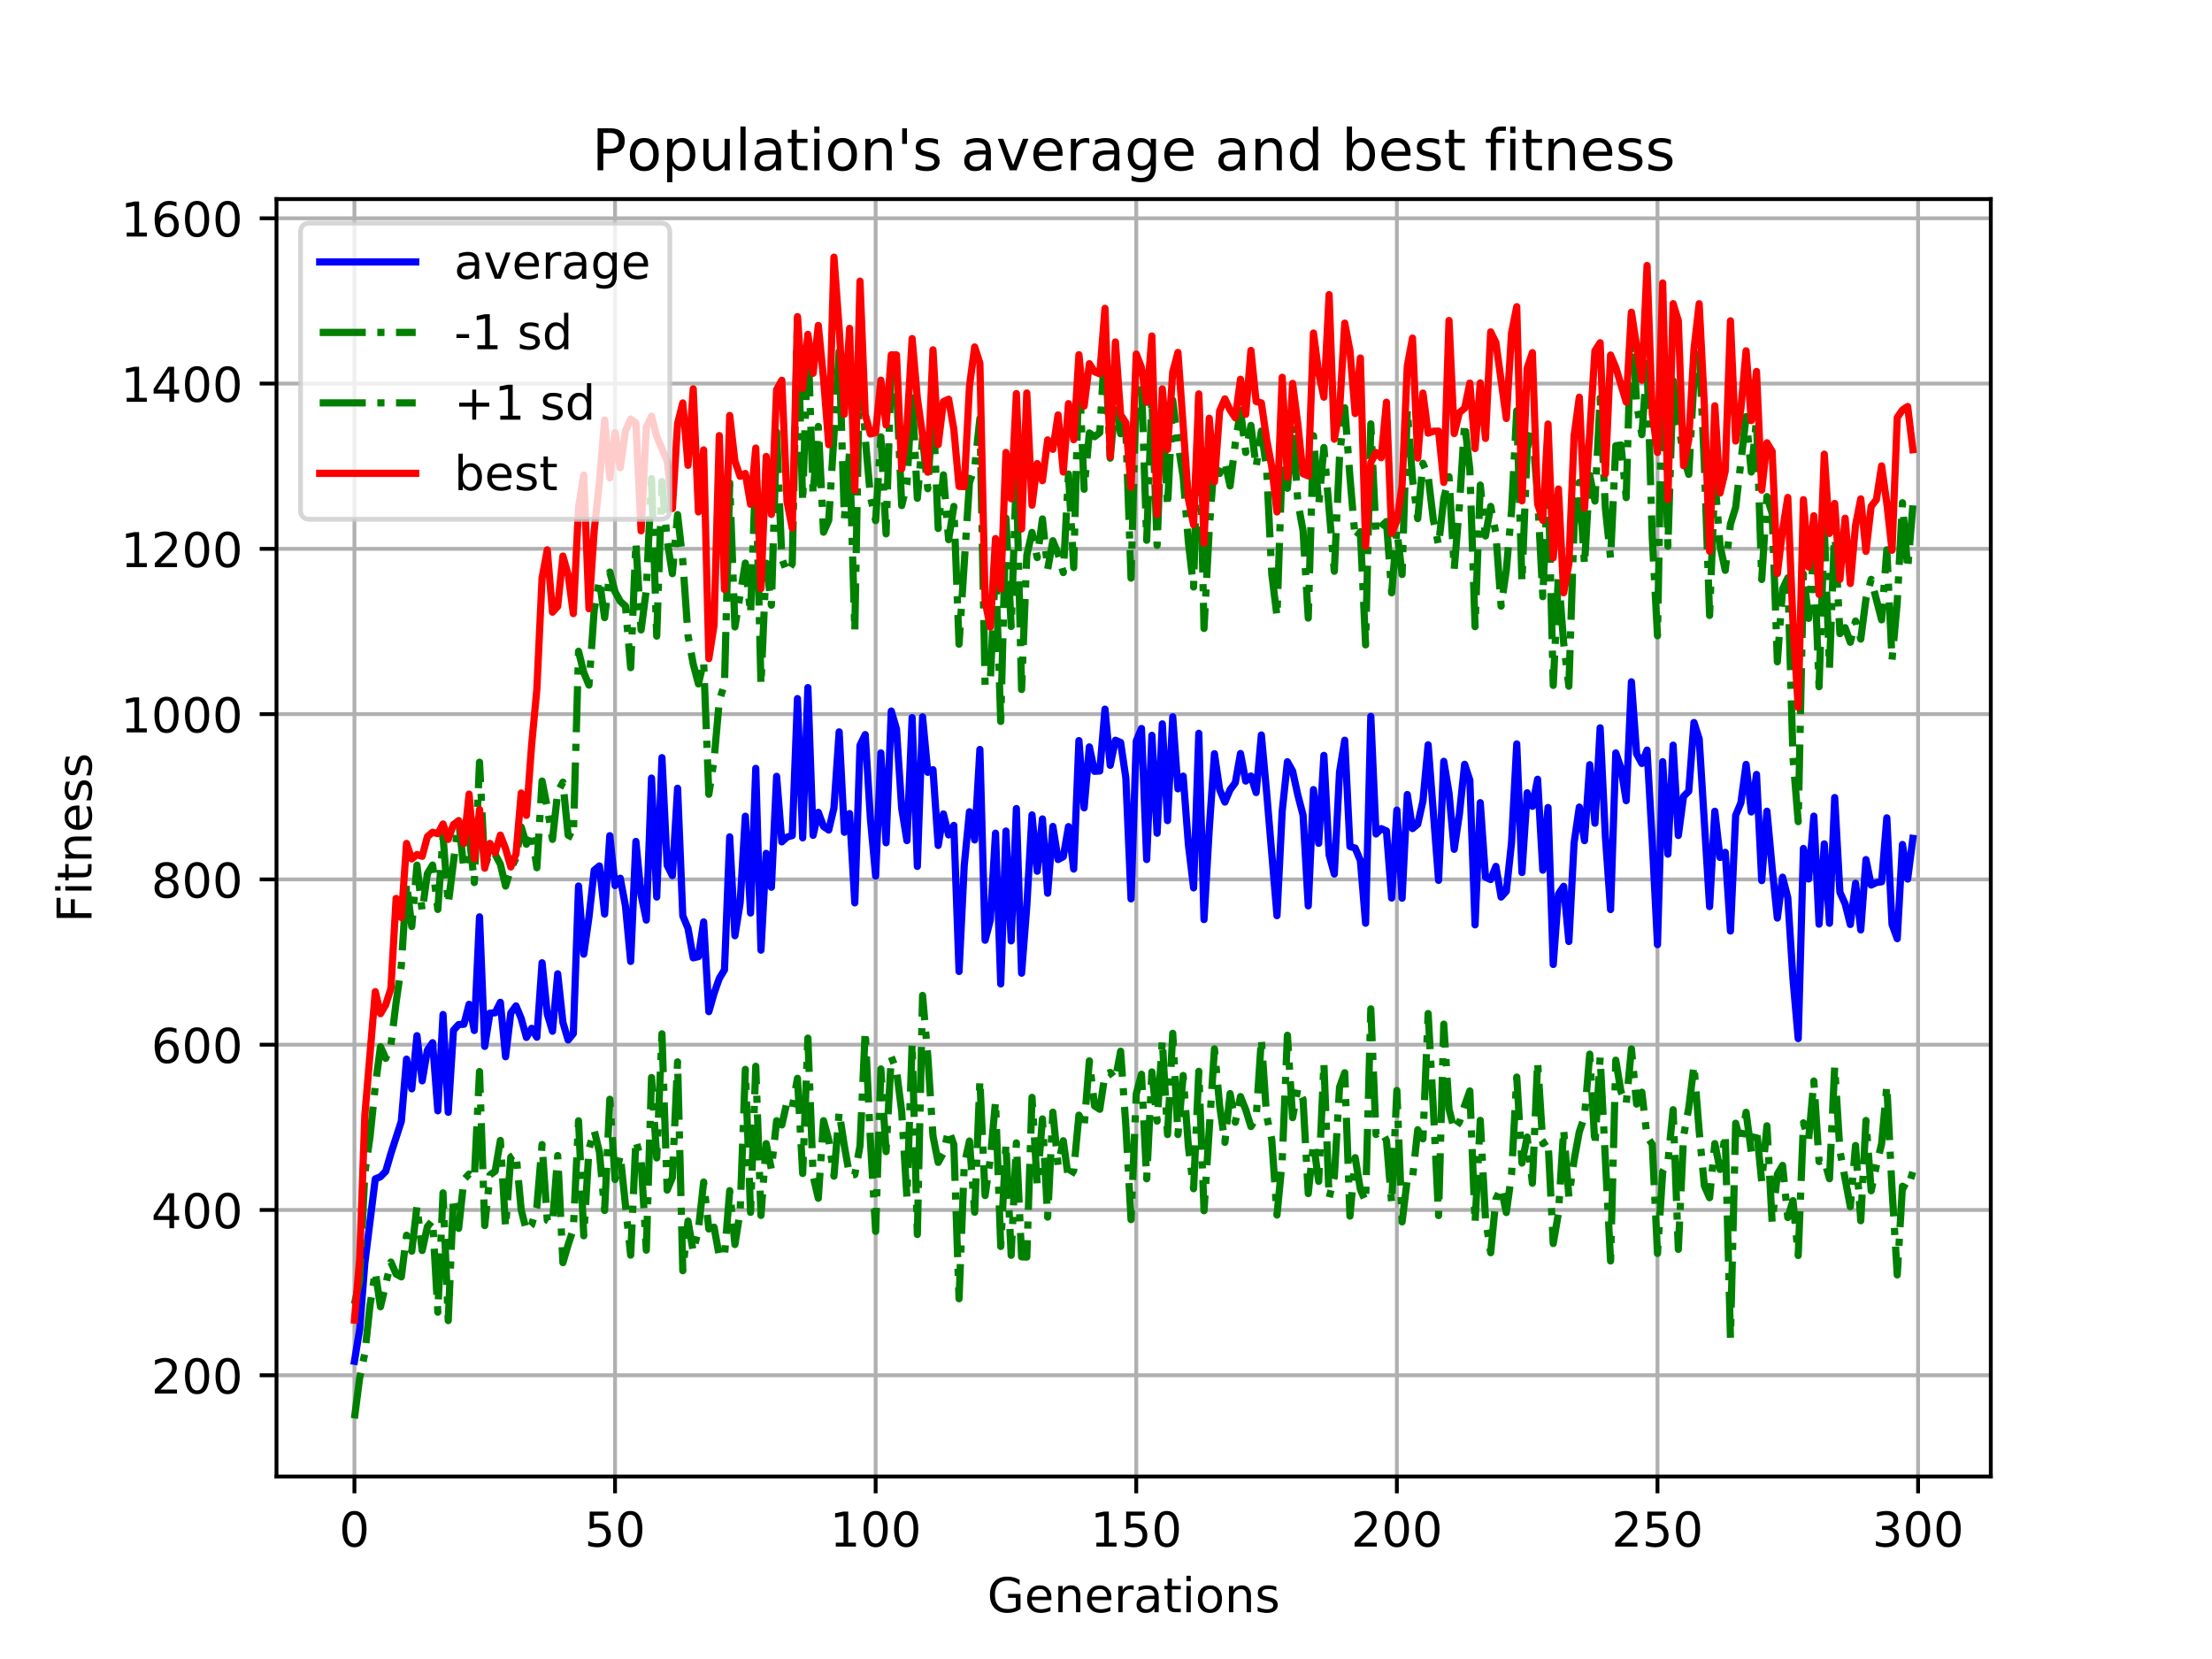 <?xml version="1.0" encoding="utf-8" standalone="no"?>
<!DOCTYPE svg PUBLIC "-//W3C//DTD SVG 1.1//EN"
  "http://www.w3.org/Graphics/SVG/1.1/DTD/svg11.dtd">
<!-- Created with matplotlib (https://matplotlib.org/) -->
<svg height="345.6pt" version="1.1" viewBox="0 0 460.8 345.6" width="460.8pt" xmlns="http://www.w3.org/2000/svg" xmlns:xlink="http://www.w3.org/1999/xlink">
 <defs>
  <style type="text/css">
*{stroke-linecap:butt;stroke-linejoin:round;}
  </style>
 </defs>
 <g id="figure_1">
  <g id="patch_1">
   <path d="M 0 345.6 
L 460.8 345.6 
L 460.8 0 
L 0 0 
z
" style="fill:#ffffff;"/>
  </g>
  <g id="axes_1">
   <g id="patch_2">
    <path d="M 57.6 307.584 
L 414.72 307.584 
L 414.72 41.472 
L 57.6 41.472 
z
" style="fill:#ffffff;"/>
   </g>
   <g id="matplotlib.axis_1">
    <g id="xtick_1">
     <g id="line2d_1">
      <path clip-path="url(#pcec42db4a1)" d="M 73.833 307.584 
L 73.833 41.472 
" style="fill:none;stroke:#b0b0b0;stroke-linecap:square;stroke-width:0.8;"/>
     </g>
     <g id="line2d_2">
      <defs>
       <path d="M 0 0 
L 0 3.5 
" id="m9ea5fc95a8" style="stroke:#000000;stroke-width:0.8;"/>
      </defs>
      <g>
       <use style="stroke:#000000;stroke-width:0.8;" x="73.833" xlink:href="#m9ea5fc95a8" y="307.584"/>
      </g>
     </g>
     <g id="text_1">
      <!-- 0 -->
      <defs>
       <path d="M 31.781 66.406 
Q 24.172 66.406 20.328 58.906 
Q 16.5 51.422 16.5 36.375 
Q 16.5 21.391 20.328 13.891 
Q 24.172 6.391 31.781 6.391 
Q 39.453 6.391 43.281 13.891 
Q 47.125 21.391 47.125 36.375 
Q 47.125 51.422 43.281 58.906 
Q 39.453 66.406 31.781 66.406 
z
M 31.781 74.219 
Q 44.047 74.219 50.516 64.516 
Q 56.984 54.828 56.984 36.375 
Q 56.984 17.969 50.516 8.266 
Q 44.047 -1.422 31.781 -1.422 
Q 19.531 -1.422 13.062 8.266 
Q 6.594 17.969 6.594 36.375 
Q 6.594 54.828 13.062 64.516 
Q 19.531 74.219 31.781 74.219 
z
" id="DejaVuSans-48"/>
      </defs>
      <g transform="translate(70.651 322.182)scale(0.1 -0.1)">
       <use xlink:href="#DejaVuSans-48"/>
      </g>
     </g>
    </g>
    <g id="xtick_2">
     <g id="line2d_3">
      <path clip-path="url(#pcec42db4a1)" d="M 128.123 307.584 
L 128.123 41.472 
" style="fill:none;stroke:#b0b0b0;stroke-linecap:square;stroke-width:0.8;"/>
     </g>
     <g id="line2d_4">
      <g>
       <use style="stroke:#000000;stroke-width:0.8;" x="128.123" xlink:href="#m9ea5fc95a8" y="307.584"/>
      </g>
     </g>
     <g id="text_2">
      <!-- 50 -->
      <defs>
       <path d="M 10.797 72.906 
L 49.516 72.906 
L 49.516 64.594 
L 19.828 64.594 
L 19.828 46.734 
Q 21.969 47.469 24.109 47.828 
Q 26.266 48.188 28.422 48.188 
Q 40.625 48.188 47.75 41.5 
Q 54.891 34.812 54.891 23.391 
Q 54.891 11.625 47.562 5.094 
Q 40.234 -1.422 26.906 -1.422 
Q 22.312 -1.422 17.547 -0.641 
Q 12.797 0.141 7.719 1.703 
L 7.719 11.625 
Q 12.109 9.234 16.797 8.062 
Q 21.484 6.891 26.703 6.891 
Q 35.156 6.891 40.078 11.328 
Q 45.016 15.766 45.016 23.391 
Q 45.016 31 40.078 35.438 
Q 35.156 39.891 26.703 39.891 
Q 22.75 39.891 18.812 39.016 
Q 14.891 38.141 10.797 36.281 
z
" id="DejaVuSans-53"/>
      </defs>
      <g transform="translate(121.76 322.182)scale(0.1 -0.1)">
       <use xlink:href="#DejaVuSans-53"/>
       <use x="63.623" xlink:href="#DejaVuSans-48"/>
      </g>
     </g>
    </g>
    <g id="xtick_3">
     <g id="line2d_5">
      <path clip-path="url(#pcec42db4a1)" d="M 182.413 307.584 
L 182.413 41.472 
" style="fill:none;stroke:#b0b0b0;stroke-linecap:square;stroke-width:0.8;"/>
     </g>
     <g id="line2d_6">
      <g>
       <use style="stroke:#000000;stroke-width:0.8;" x="182.413" xlink:href="#m9ea5fc95a8" y="307.584"/>
      </g>
     </g>
     <g id="text_3">
      <!-- 100 -->
      <defs>
       <path d="M 12.406 8.297 
L 28.516 8.297 
L 28.516 63.922 
L 10.984 60.406 
L 10.984 69.391 
L 28.422 72.906 
L 38.281 72.906 
L 38.281 8.297 
L 54.391 8.297 
L 54.391 0 
L 12.406 0 
z
" id="DejaVuSans-49"/>
      </defs>
      <g transform="translate(172.869 322.182)scale(0.1 -0.1)">
       <use xlink:href="#DejaVuSans-49"/>
       <use x="63.623" xlink:href="#DejaVuSans-48"/>
       <use x="127.246" xlink:href="#DejaVuSans-48"/>
      </g>
     </g>
    </g>
    <g id="xtick_4">
     <g id="line2d_7">
      <path clip-path="url(#pcec42db4a1)" d="M 236.703 307.584 
L 236.703 41.472 
" style="fill:none;stroke:#b0b0b0;stroke-linecap:square;stroke-width:0.8;"/>
     </g>
     <g id="line2d_8">
      <g>
       <use style="stroke:#000000;stroke-width:0.8;" x="236.703" xlink:href="#m9ea5fc95a8" y="307.584"/>
      </g>
     </g>
     <g id="text_4">
      <!-- 150 -->
      <g transform="translate(227.159 322.182)scale(0.1 -0.1)">
       <use xlink:href="#DejaVuSans-49"/>
       <use x="63.623" xlink:href="#DejaVuSans-53"/>
       <use x="127.246" xlink:href="#DejaVuSans-48"/>
      </g>
     </g>
    </g>
    <g id="xtick_5">
     <g id="line2d_9">
      <path clip-path="url(#pcec42db4a1)" d="M 290.993 307.584 
L 290.993 41.472 
" style="fill:none;stroke:#b0b0b0;stroke-linecap:square;stroke-width:0.8;"/>
     </g>
     <g id="line2d_10">
      <g>
       <use style="stroke:#000000;stroke-width:0.8;" x="290.993" xlink:href="#m9ea5fc95a8" y="307.584"/>
      </g>
     </g>
     <g id="text_5">
      <!-- 200 -->
      <defs>
       <path d="M 19.188 8.297 
L 53.609 8.297 
L 53.609 0 
L 7.328 0 
L 7.328 8.297 
Q 12.938 14.109 22.625 23.891 
Q 32.328 33.688 34.812 36.531 
Q 39.547 41.844 41.422 45.531 
Q 43.312 49.219 43.312 52.781 
Q 43.312 58.594 39.234 62.25 
Q 35.156 65.922 28.609 65.922 
Q 23.969 65.922 18.812 64.312 
Q 13.672 62.703 7.812 59.422 
L 7.812 69.391 
Q 13.766 71.781 18.938 73 
Q 24.125 74.219 28.422 74.219 
Q 39.75 74.219 46.484 68.547 
Q 53.219 62.891 53.219 53.422 
Q 53.219 48.922 51.531 44.891 
Q 49.859 40.875 45.406 35.406 
Q 44.188 33.984 37.641 27.219 
Q 31.109 20.453 19.188 8.297 
z
" id="DejaVuSans-50"/>
      </defs>
      <g transform="translate(281.449 322.182)scale(0.1 -0.1)">
       <use xlink:href="#DejaVuSans-50"/>
       <use x="63.623" xlink:href="#DejaVuSans-48"/>
       <use x="127.246" xlink:href="#DejaVuSans-48"/>
      </g>
     </g>
    </g>
    <g id="xtick_6">
     <g id="line2d_11">
      <path clip-path="url(#pcec42db4a1)" d="M 345.283 307.584 
L 345.283 41.472 
" style="fill:none;stroke:#b0b0b0;stroke-linecap:square;stroke-width:0.8;"/>
     </g>
     <g id="line2d_12">
      <g>
       <use style="stroke:#000000;stroke-width:0.8;" x="345.283" xlink:href="#m9ea5fc95a8" y="307.584"/>
      </g>
     </g>
     <g id="text_6">
      <!-- 250 -->
      <g transform="translate(335.739 322.182)scale(0.1 -0.1)">
       <use xlink:href="#DejaVuSans-50"/>
       <use x="63.623" xlink:href="#DejaVuSans-53"/>
       <use x="127.246" xlink:href="#DejaVuSans-48"/>
      </g>
     </g>
    </g>
    <g id="xtick_7">
     <g id="line2d_13">
      <path clip-path="url(#pcec42db4a1)" d="M 399.573 307.584 
L 399.573 41.472 
" style="fill:none;stroke:#b0b0b0;stroke-linecap:square;stroke-width:0.8;"/>
     </g>
     <g id="line2d_14">
      <g>
       <use style="stroke:#000000;stroke-width:0.8;" x="399.573" xlink:href="#m9ea5fc95a8" y="307.584"/>
      </g>
     </g>
     <g id="text_7">
      <!-- 300 -->
      <defs>
       <path d="M 40.578 39.312 
Q 47.656 37.797 51.625 33 
Q 55.609 28.219 55.609 21.188 
Q 55.609 10.406 48.188 4.484 
Q 40.766 -1.422 27.094 -1.422 
Q 22.516 -1.422 17.656 -0.516 
Q 12.797 0.391 7.625 2.203 
L 7.625 11.719 
Q 11.719 9.328 16.594 8.109 
Q 21.484 6.891 26.812 6.891 
Q 36.078 6.891 40.938 10.547 
Q 45.797 14.203 45.797 21.188 
Q 45.797 27.641 41.281 31.266 
Q 36.766 34.906 28.719 34.906 
L 20.219 34.906 
L 20.219 43.016 
L 29.109 43.016 
Q 36.375 43.016 40.234 45.922 
Q 44.094 48.828 44.094 54.297 
Q 44.094 59.906 40.109 62.906 
Q 36.141 65.922 28.719 65.922 
Q 24.656 65.922 20.016 65.031 
Q 15.375 64.156 9.812 62.312 
L 9.812 71.094 
Q 15.438 72.656 20.344 73.438 
Q 25.25 74.219 29.594 74.219 
Q 40.828 74.219 47.359 69.109 
Q 53.906 64.016 53.906 55.328 
Q 53.906 49.266 50.438 45.094 
Q 46.969 40.922 40.578 39.312 
z
" id="DejaVuSans-51"/>
      </defs>
      <g transform="translate(390.029 322.182)scale(0.1 -0.1)">
       <use xlink:href="#DejaVuSans-51"/>
       <use x="63.623" xlink:href="#DejaVuSans-48"/>
       <use x="127.246" xlink:href="#DejaVuSans-48"/>
      </g>
     </g>
    </g>
    <g id="text_8">
     <!-- Generations -->
     <defs>
      <path d="M 59.516 10.406 
L 59.516 29.984 
L 43.406 29.984 
L 43.406 38.094 
L 69.281 38.094 
L 69.281 6.781 
Q 63.578 2.734 56.688 0.656 
Q 49.812 -1.422 42 -1.422 
Q 24.906 -1.422 15.25 8.562 
Q 5.609 18.562 5.609 36.375 
Q 5.609 54.25 15.25 64.234 
Q 24.906 74.219 42 74.219 
Q 49.125 74.219 55.547 72.453 
Q 61.969 70.703 67.391 67.281 
L 67.391 56.781 
Q 61.922 61.422 55.766 63.766 
Q 49.609 66.109 42.828 66.109 
Q 29.438 66.109 22.719 58.641 
Q 16.016 51.172 16.016 36.375 
Q 16.016 21.625 22.719 14.156 
Q 29.438 6.688 42.828 6.688 
Q 48.047 6.688 52.141 7.594 
Q 56.25 8.5 59.516 10.406 
z
" id="DejaVuSans-71"/>
      <path d="M 56.203 29.594 
L 56.203 25.203 
L 14.891 25.203 
Q 15.484 15.922 20.484 11.062 
Q 25.484 6.203 34.422 6.203 
Q 39.594 6.203 44.453 7.469 
Q 49.312 8.734 54.109 11.281 
L 54.109 2.781 
Q 49.266 0.734 44.188 -0.344 
Q 39.109 -1.422 33.891 -1.422 
Q 20.797 -1.422 13.156 6.188 
Q 5.516 13.812 5.516 26.812 
Q 5.516 40.234 12.766 48.109 
Q 20.016 56 32.328 56 
Q 43.359 56 49.781 48.891 
Q 56.203 41.797 56.203 29.594 
z
M 47.219 32.234 
Q 47.125 39.594 43.094 43.984 
Q 39.062 48.391 32.422 48.391 
Q 24.906 48.391 20.391 44.141 
Q 15.875 39.891 15.188 32.172 
z
" id="DejaVuSans-101"/>
      <path d="M 54.891 33.016 
L 54.891 0 
L 45.906 0 
L 45.906 32.719 
Q 45.906 40.484 42.875 44.328 
Q 39.844 48.188 33.797 48.188 
Q 26.516 48.188 22.312 43.547 
Q 18.109 38.922 18.109 30.906 
L 18.109 0 
L 9.078 0 
L 9.078 54.688 
L 18.109 54.688 
L 18.109 46.188 
Q 21.344 51.125 25.703 53.562 
Q 30.078 56 35.797 56 
Q 45.219 56 50.047 50.172 
Q 54.891 44.344 54.891 33.016 
z
" id="DejaVuSans-110"/>
      <path d="M 41.109 46.297 
Q 39.594 47.172 37.812 47.578 
Q 36.031 48 33.891 48 
Q 26.266 48 22.188 43.047 
Q 18.109 38.094 18.109 28.812 
L 18.109 0 
L 9.078 0 
L 9.078 54.688 
L 18.109 54.688 
L 18.109 46.188 
Q 20.953 51.172 25.484 53.578 
Q 30.031 56 36.531 56 
Q 37.453 56 38.578 55.875 
Q 39.703 55.766 41.062 55.516 
z
" id="DejaVuSans-114"/>
      <path d="M 34.281 27.484 
Q 23.391 27.484 19.188 25 
Q 14.984 22.516 14.984 16.5 
Q 14.984 11.719 18.141 8.906 
Q 21.297 6.109 26.703 6.109 
Q 34.188 6.109 38.703 11.406 
Q 43.219 16.703 43.219 25.484 
L 43.219 27.484 
z
M 52.203 31.203 
L 52.203 0 
L 43.219 0 
L 43.219 8.297 
Q 40.141 3.328 35.547 0.953 
Q 30.953 -1.422 24.312 -1.422 
Q 15.922 -1.422 10.953 3.297 
Q 6 8.016 6 15.922 
Q 6 25.141 12.172 29.828 
Q 18.359 34.516 30.609 34.516 
L 43.219 34.516 
L 43.219 35.406 
Q 43.219 41.609 39.141 45 
Q 35.062 48.391 27.688 48.391 
Q 23 48.391 18.547 47.266 
Q 14.109 46.141 10.016 43.891 
L 10.016 52.203 
Q 14.938 54.109 19.578 55.047 
Q 24.219 56 28.609 56 
Q 40.484 56 46.344 49.844 
Q 52.203 43.703 52.203 31.203 
z
" id="DejaVuSans-97"/>
      <path d="M 18.312 70.219 
L 18.312 54.688 
L 36.812 54.688 
L 36.812 47.703 
L 18.312 47.703 
L 18.312 18.016 
Q 18.312 11.328 20.141 9.422 
Q 21.969 7.516 27.594 7.516 
L 36.812 7.516 
L 36.812 0 
L 27.594 0 
Q 17.188 0 13.234 3.875 
Q 9.281 7.766 9.281 18.016 
L 9.281 47.703 
L 2.688 47.703 
L 2.688 54.688 
L 9.281 54.688 
L 9.281 70.219 
z
" id="DejaVuSans-116"/>
      <path d="M 9.422 54.688 
L 18.406 54.688 
L 18.406 0 
L 9.422 0 
z
M 9.422 75.984 
L 18.406 75.984 
L 18.406 64.594 
L 9.422 64.594 
z
" id="DejaVuSans-105"/>
      <path d="M 30.609 48.391 
Q 23.391 48.391 19.188 42.75 
Q 14.984 37.109 14.984 27.297 
Q 14.984 17.484 19.156 11.844 
Q 23.344 6.203 30.609 6.203 
Q 37.797 6.203 41.984 11.859 
Q 46.188 17.531 46.188 27.297 
Q 46.188 37.016 41.984 42.703 
Q 37.797 48.391 30.609 48.391 
z
M 30.609 56 
Q 42.328 56 49.016 48.375 
Q 55.719 40.766 55.719 27.297 
Q 55.719 13.875 49.016 6.219 
Q 42.328 -1.422 30.609 -1.422 
Q 18.844 -1.422 12.172 6.219 
Q 5.516 13.875 5.516 27.297 
Q 5.516 40.766 12.172 48.375 
Q 18.844 56 30.609 56 
z
" id="DejaVuSans-111"/>
      <path d="M 44.281 53.078 
L 44.281 44.578 
Q 40.484 46.531 36.375 47.5 
Q 32.281 48.484 27.875 48.484 
Q 21.188 48.484 17.844 46.438 
Q 14.5 44.391 14.5 40.281 
Q 14.5 37.156 16.891 35.375 
Q 19.281 33.594 26.516 31.984 
L 29.594 31.297 
Q 39.156 29.25 43.188 25.516 
Q 47.219 21.781 47.219 15.094 
Q 47.219 7.469 41.188 3.016 
Q 35.156 -1.422 24.609 -1.422 
Q 20.219 -1.422 15.453 -0.562 
Q 10.688 0.297 5.422 2 
L 5.422 11.281 
Q 10.406 8.688 15.234 7.391 
Q 20.062 6.109 24.812 6.109 
Q 31.156 6.109 34.562 8.281 
Q 37.984 10.453 37.984 14.406 
Q 37.984 18.062 35.516 20.016 
Q 33.062 21.969 24.703 23.781 
L 21.578 24.516 
Q 13.234 26.266 9.516 29.906 
Q 5.812 33.547 5.812 39.891 
Q 5.812 47.609 11.281 51.797 
Q 16.75 56 26.812 56 
Q 31.781 56 36.172 55.266 
Q 40.578 54.547 44.281 53.078 
z
" id="DejaVuSans-115"/>
     </defs>
     <g transform="translate(205.662 335.861)scale(0.1 -0.1)">
      <use xlink:href="#DejaVuSans-71"/>
      <use x="77.49" xlink:href="#DejaVuSans-101"/>
      <use x="139.014" xlink:href="#DejaVuSans-110"/>
      <use x="202.393" xlink:href="#DejaVuSans-101"/>
      <use x="263.916" xlink:href="#DejaVuSans-114"/>
      <use x="305.029" xlink:href="#DejaVuSans-97"/>
      <use x="366.309" xlink:href="#DejaVuSans-116"/>
      <use x="405.518" xlink:href="#DejaVuSans-105"/>
      <use x="433.301" xlink:href="#DejaVuSans-111"/>
      <use x="494.482" xlink:href="#DejaVuSans-110"/>
      <use x="557.861" xlink:href="#DejaVuSans-115"/>
     </g>
    </g>
   </g>
   <g id="matplotlib.axis_2">
    <g id="ytick_1">
     <g id="line2d_15">
      <path clip-path="url(#pcec42db4a1)" d="M 57.6 286.494 
L 414.72 286.494 
" style="fill:none;stroke:#b0b0b0;stroke-linecap:square;stroke-width:0.8;"/>
     </g>
     <g id="line2d_16">
      <defs>
       <path d="M 0 0 
L -3.5 0 
" id="m207954ea6c" style="stroke:#000000;stroke-width:0.8;"/>
      </defs>
      <g>
       <use style="stroke:#000000;stroke-width:0.8;" x="57.6" xlink:href="#m207954ea6c" y="286.494"/>
      </g>
     </g>
     <g id="text_9">
      <!-- 200 -->
      <g transform="translate(31.512 290.293)scale(0.1 -0.1)">
       <use xlink:href="#DejaVuSans-50"/>
       <use x="63.623" xlink:href="#DejaVuSans-48"/>
       <use x="127.246" xlink:href="#DejaVuSans-48"/>
      </g>
     </g>
    </g>
    <g id="ytick_2">
     <g id="line2d_17">
      <path clip-path="url(#pcec42db4a1)" d="M 57.6 252.062 
L 414.72 252.062 
" style="fill:none;stroke:#b0b0b0;stroke-linecap:square;stroke-width:0.8;"/>
     </g>
     <g id="line2d_18">
      <g>
       <use style="stroke:#000000;stroke-width:0.8;" x="57.6" xlink:href="#m207954ea6c" y="252.062"/>
      </g>
     </g>
     <g id="text_10">
      <!-- 400 -->
      <defs>
       <path d="M 37.797 64.312 
L 12.891 25.391 
L 37.797 25.391 
z
M 35.203 72.906 
L 47.609 72.906 
L 47.609 25.391 
L 58.016 25.391 
L 58.016 17.188 
L 47.609 17.188 
L 47.609 0 
L 37.797 0 
L 37.797 17.188 
L 4.891 17.188 
L 4.891 26.703 
z
" id="DejaVuSans-52"/>
      </defs>
      <g transform="translate(31.512 255.862)scale(0.1 -0.1)">
       <use xlink:href="#DejaVuSans-52"/>
       <use x="63.623" xlink:href="#DejaVuSans-48"/>
       <use x="127.246" xlink:href="#DejaVuSans-48"/>
      </g>
     </g>
    </g>
    <g id="ytick_3">
     <g id="line2d_19">
      <path clip-path="url(#pcec42db4a1)" d="M 57.6 217.631 
L 414.72 217.631 
" style="fill:none;stroke:#b0b0b0;stroke-linecap:square;stroke-width:0.8;"/>
     </g>
     <g id="line2d_20">
      <g>
       <use style="stroke:#000000;stroke-width:0.8;" x="57.6" xlink:href="#m207954ea6c" y="217.631"/>
      </g>
     </g>
     <g id="text_11">
      <!-- 600 -->
      <defs>
       <path d="M 33.016 40.375 
Q 26.375 40.375 22.484 35.828 
Q 18.609 31.297 18.609 23.391 
Q 18.609 15.531 22.484 10.953 
Q 26.375 6.391 33.016 6.391 
Q 39.656 6.391 43.531 10.953 
Q 47.406 15.531 47.406 23.391 
Q 47.406 31.297 43.531 35.828 
Q 39.656 40.375 33.016 40.375 
z
M 52.594 71.297 
L 52.594 62.312 
Q 48.875 64.062 45.094 64.984 
Q 41.312 65.922 37.594 65.922 
Q 27.828 65.922 22.672 59.328 
Q 17.531 52.734 16.797 39.406 
Q 19.672 43.656 24.016 45.922 
Q 28.375 48.188 33.594 48.188 
Q 44.578 48.188 50.953 41.516 
Q 57.328 34.859 57.328 23.391 
Q 57.328 12.156 50.688 5.359 
Q 44.047 -1.422 33.016 -1.422 
Q 20.359 -1.422 13.672 8.266 
Q 6.984 17.969 6.984 36.375 
Q 6.984 53.656 15.188 63.938 
Q 23.391 74.219 37.203 74.219 
Q 40.922 74.219 44.703 73.484 
Q 48.484 72.75 52.594 71.297 
z
" id="DejaVuSans-54"/>
      </defs>
      <g transform="translate(31.512 221.43)scale(0.1 -0.1)">
       <use xlink:href="#DejaVuSans-54"/>
       <use x="63.623" xlink:href="#DejaVuSans-48"/>
       <use x="127.246" xlink:href="#DejaVuSans-48"/>
      </g>
     </g>
    </g>
    <g id="ytick_4">
     <g id="line2d_21">
      <path clip-path="url(#pcec42db4a1)" d="M 57.6 183.199 
L 414.72 183.199 
" style="fill:none;stroke:#b0b0b0;stroke-linecap:square;stroke-width:0.8;"/>
     </g>
     <g id="line2d_22">
      <g>
       <use style="stroke:#000000;stroke-width:0.8;" x="57.6" xlink:href="#m207954ea6c" y="183.199"/>
      </g>
     </g>
     <g id="text_12">
      <!-- 800 -->
      <defs>
       <path d="M 31.781 34.625 
Q 24.75 34.625 20.719 30.859 
Q 16.703 27.094 16.703 20.516 
Q 16.703 13.922 20.719 10.156 
Q 24.75 6.391 31.781 6.391 
Q 38.812 6.391 42.859 10.172 
Q 46.922 13.969 46.922 20.516 
Q 46.922 27.094 42.891 30.859 
Q 38.875 34.625 31.781 34.625 
z
M 21.922 38.812 
Q 15.578 40.375 12.031 44.719 
Q 8.5 49.078 8.5 55.328 
Q 8.5 64.062 14.719 69.141 
Q 20.953 74.219 31.781 74.219 
Q 42.672 74.219 48.875 69.141 
Q 55.078 64.062 55.078 55.328 
Q 55.078 49.078 51.531 44.719 
Q 48 40.375 41.703 38.812 
Q 48.828 37.156 52.797 32.312 
Q 56.781 27.484 56.781 20.516 
Q 56.781 9.906 50.312 4.234 
Q 43.844 -1.422 31.781 -1.422 
Q 19.734 -1.422 13.25 4.234 
Q 6.781 9.906 6.781 20.516 
Q 6.781 27.484 10.781 32.312 
Q 14.797 37.156 21.922 38.812 
z
M 18.312 54.391 
Q 18.312 48.734 21.844 45.562 
Q 25.391 42.391 31.781 42.391 
Q 38.141 42.391 41.719 45.562 
Q 45.312 48.734 45.312 54.391 
Q 45.312 60.062 41.719 63.234 
Q 38.141 66.406 31.781 66.406 
Q 25.391 66.406 21.844 63.234 
Q 18.312 60.062 18.312 54.391 
z
" id="DejaVuSans-56"/>
      </defs>
      <g transform="translate(31.512 186.998)scale(0.1 -0.1)">
       <use xlink:href="#DejaVuSans-56"/>
       <use x="63.623" xlink:href="#DejaVuSans-48"/>
       <use x="127.246" xlink:href="#DejaVuSans-48"/>
      </g>
     </g>
    </g>
    <g id="ytick_5">
     <g id="line2d_23">
      <path clip-path="url(#pcec42db4a1)" d="M 57.6 148.767 
L 414.72 148.767 
" style="fill:none;stroke:#b0b0b0;stroke-linecap:square;stroke-width:0.8;"/>
     </g>
     <g id="line2d_24">
      <g>
       <use style="stroke:#000000;stroke-width:0.8;" x="57.6" xlink:href="#m207954ea6c" y="148.767"/>
      </g>
     </g>
     <g id="text_13">
      <!-- 1000 -->
      <g transform="translate(25.15 152.566)scale(0.1 -0.1)">
       <use xlink:href="#DejaVuSans-49"/>
       <use x="63.623" xlink:href="#DejaVuSans-48"/>
       <use x="127.246" xlink:href="#DejaVuSans-48"/>
       <use x="190.869" xlink:href="#DejaVuSans-48"/>
      </g>
     </g>
    </g>
    <g id="ytick_6">
     <g id="line2d_25">
      <path clip-path="url(#pcec42db4a1)" d="M 57.6 114.335 
L 414.72 114.335 
" style="fill:none;stroke:#b0b0b0;stroke-linecap:square;stroke-width:0.8;"/>
     </g>
     <g id="line2d_26">
      <g>
       <use style="stroke:#000000;stroke-width:0.8;" x="57.6" xlink:href="#m207954ea6c" y="114.335"/>
      </g>
     </g>
     <g id="text_14">
      <!-- 1200 -->
      <g transform="translate(25.15 118.135)scale(0.1 -0.1)">
       <use xlink:href="#DejaVuSans-49"/>
       <use x="63.623" xlink:href="#DejaVuSans-50"/>
       <use x="127.246" xlink:href="#DejaVuSans-48"/>
       <use x="190.869" xlink:href="#DejaVuSans-48"/>
      </g>
     </g>
    </g>
    <g id="ytick_7">
     <g id="line2d_27">
      <path clip-path="url(#pcec42db4a1)" d="M 57.6 79.904 
L 414.72 79.904 
" style="fill:none;stroke:#b0b0b0;stroke-linecap:square;stroke-width:0.8;"/>
     </g>
     <g id="line2d_28">
      <g>
       <use style="stroke:#000000;stroke-width:0.8;" x="57.6" xlink:href="#m207954ea6c" y="79.904"/>
      </g>
     </g>
     <g id="text_15">
      <!-- 1400 -->
      <g transform="translate(25.15 83.703)scale(0.1 -0.1)">
       <use xlink:href="#DejaVuSans-49"/>
       <use x="63.623" xlink:href="#DejaVuSans-52"/>
       <use x="127.246" xlink:href="#DejaVuSans-48"/>
       <use x="190.869" xlink:href="#DejaVuSans-48"/>
      </g>
     </g>
    </g>
    <g id="ytick_8">
     <g id="line2d_29">
      <path clip-path="url(#pcec42db4a1)" d="M 57.6 45.472 
L 414.72 45.472 
" style="fill:none;stroke:#b0b0b0;stroke-linecap:square;stroke-width:0.8;"/>
     </g>
     <g id="line2d_30">
      <g>
       <use style="stroke:#000000;stroke-width:0.8;" x="57.6" xlink:href="#m207954ea6c" y="45.472"/>
      </g>
     </g>
     <g id="text_16">
      <!-- 1600 -->
      <g transform="translate(25.15 49.271)scale(0.1 -0.1)">
       <use xlink:href="#DejaVuSans-49"/>
       <use x="63.623" xlink:href="#DejaVuSans-54"/>
       <use x="127.246" xlink:href="#DejaVuSans-48"/>
       <use x="190.869" xlink:href="#DejaVuSans-48"/>
      </g>
     </g>
    </g>
    <g id="text_17">
     <!-- Fitness -->
     <defs>
      <path d="M 9.812 72.906 
L 51.703 72.906 
L 51.703 64.594 
L 19.672 64.594 
L 19.672 43.109 
L 48.578 43.109 
L 48.578 34.812 
L 19.672 34.812 
L 19.672 0 
L 9.812 0 
z
" id="DejaVuSans-70"/>
     </defs>
     <g transform="translate(19.07 192.202)rotate(-90)scale(0.1 -0.1)">
      <use xlink:href="#DejaVuSans-70"/>
      <use x="57.41" xlink:href="#DejaVuSans-105"/>
      <use x="85.193" xlink:href="#DejaVuSans-116"/>
      <use x="124.402" xlink:href="#DejaVuSans-110"/>
      <use x="187.781" xlink:href="#DejaVuSans-101"/>
      <use x="249.305" xlink:href="#DejaVuSans-115"/>
      <use x="301.404" xlink:href="#DejaVuSans-115"/>
     </g>
    </g>
   </g>
   <g id="line2d_31">
    <path clip-path="url(#pcec42db4a1)" d="M 73.833 283.583 
L 74.919 276.981 
L 76.004 263.137 
L 78.176 245.586 
L 79.262 245.134 
L 80.348 244.022 
L 81.433 240.302 
L 83.605 233.581 
L 84.691 220.641 
L 85.777 226.829 
L 86.862 215.749 
L 87.948 225.156 
L 89.034 218.766 
L 90.12 217.213 
L 91.206 231.402 
L 92.291 211.343 
L 93.377 231.711 
L 94.463 214.631 
L 95.549 213.428 
L 96.635 213.377 
L 97.72 209.219 
L 98.806 214.67 
L 99.892 190.999 
L 100.978 217.985 
L 102.064 211.049 
L 103.149 210.986 
L 104.235 208.804 
L 105.321 220.136 
L 106.407 211.01 
L 107.493 209.546 
L 108.578 212.165 
L 109.664 216.117 
L 110.75 214.224 
L 111.836 216.079 
L 112.922 200.565 
L 114.007 211.212 
L 115.093 214.827 
L 116.179 202.86 
L 117.265 212.989 
L 118.351 216.645 
L 119.436 215.311 
L 120.522 184.574 
L 121.608 198.768 
L 122.694 191.044 
L 123.78 181.292 
L 124.865 180.402 
L 125.951 190.414 
L 127.037 174.084 
L 128.123 184.487 
L 129.209 182.95 
L 130.294 188.73 
L 131.38 200.28 
L 132.466 175.291 
L 133.552 186.447 
L 134.638 191.668 
L 135.723 162.09 
L 136.809 186.87 
L 137.895 157.833 
L 138.981 180.263 
L 140.067 182.407 
L 141.152 164.208 
L 142.238 190.773 
L 143.324 193.379 
L 144.41 199.532 
L 145.496 199.285 
L 146.581 192.047 
L 147.667 210.745 
L 148.753 206.936 
L 149.839 203.837 
L 150.925 202.027 
L 152.01 174.329 
L 153.096 194.929 
L 154.182 188.111 
L 155.268 170.032 
L 156.354 190.197 
L 157.439 160.061 
L 158.525 197.933 
L 159.611 177.777 
L 160.697 184.831 
L 161.783 161.721 
L 162.868 175.375 
L 163.954 174.381 
L 165.04 174.063 
L 166.126 145.527 
L 167.212 174.54 
L 168.297 143.239 
L 169.383 174.017 
L 170.469 169.225 
L 171.555 172.161 
L 172.641 172.915 
L 173.726 168.328 
L 174.812 152.463 
L 175.898 173.374 
L 176.984 169.488 
L 178.07 188.082 
L 179.155 155.268 
L 180.241 153.032 
L 181.327 170.627 
L 182.413 182.493 
L 183.499 156.844 
L 184.584 175.56 
L 185.67 148.128 
L 186.756 151.877 
L 187.842 168.442 
L 188.928 175.117 
L 190.013 149.487 
L 191.099 180.49 
L 192.185 149.338 
L 193.271 160.889 
L 194.357 160.338 
L 195.442 176.124 
L 196.528 169.559 
L 197.614 173.924 
L 198.7 171.951 
L 199.786 202.376 
L 200.871 180.255 
L 201.957 169.101 
L 203.043 174.974 
L 204.129 156.127 
L 205.215 195.868 
L 206.3 191.655 
L 207.386 173.569 
L 208.472 204.977 
L 209.558 173.124 
L 210.644 196.005 
L 211.729 168.433 
L 212.815 202.731 
L 213.901 188.772 
L 214.987 169.757 
L 216.073 181.492 
L 217.158 170.599 
L 218.244 186.073 
L 219.33 172.164 
L 220.416 179.052 
L 221.502 178.46 
L 222.587 172.199 
L 223.673 181.039 
L 224.759 154.283 
L 225.845 168.291 
L 226.931 155.592 
L 228.016 160.681 
L 229.102 160.609 
L 230.188 147.731 
L 231.274 159.427 
L 232.36 154.207 
L 233.445 154.671 
L 234.531 162.034 
L 235.617 187.253 
L 236.703 154.364 
L 237.789 151.757 
L 238.875 179.056 
L 239.96 153.184 
L 241.046 173.579 
L 242.132 150.798 
L 243.218 170.95 
L 244.304 149.328 
L 245.389 164.326 
L 246.475 161.681 
L 247.561 175.914 
L 248.647 184.961 
L 249.733 152.761 
L 250.818 191.567 
L 251.904 172.812 
L 252.99 157.009 
L 254.076 164.49 
L 255.162 167.086 
L 256.247 164.524 
L 257.333 163.062 
L 258.419 156.971 
L 259.505 162.711 
L 260.591 161.652 
L 261.676 165.105 
L 262.762 153.109 
L 263.848 164.915 
L 266.02 190.748 
L 267.105 168.988 
L 268.191 158.689 
L 269.277 160.64 
L 270.363 165.63 
L 271.449 169.791 
L 272.534 188.707 
L 273.62 164.49 
L 274.706 175.676 
L 275.792 157.359 
L 276.878 178.083 
L 277.963 182.075 
L 279.049 160.839 
L 280.135 154.205 
L 281.221 176.35 
L 282.307 176.678 
L 283.392 179.267 
L 284.478 192.327 
L 285.564 149.236 
L 286.65 173.732 
L 287.736 172.62 
L 288.821 173.104 
L 289.907 187.077 
L 290.993 168.763 
L 292.079 187.113 
L 293.165 165.511 
L 294.25 172.61 
L 295.336 171.699 
L 296.422 166.887 
L 297.508 155.159 
L 299.679 183.394 
L 300.765 158.599 
L 301.851 165.163 
L 302.937 176.926 
L 304.023 169.562 
L 305.108 159.217 
L 306.194 162.531 
L 307.28 192.664 
L 308.366 167.212 
L 309.452 182.732 
L 310.537 183.223 
L 311.623 180.485 
L 312.709 186.866 
L 313.795 185.659 
L 314.881 175.544 
L 315.966 154.971 
L 317.052 181.765 
L 318.138 165.15 
L 319.224 167.964 
L 320.31 162.333 
L 321.395 181.27 
L 322.481 168.216 
L 323.567 200.916 
L 324.653 186.235 
L 325.739 184.631 
L 326.824 196.131 
L 327.91 175.594 
L 328.996 168.133 
L 330.082 175.119 
L 331.168 159.301 
L 332.253 171.488 
L 333.339 151.624 
L 334.425 174.215 
L 335.511 189.476 
L 336.597 156.852 
L 337.682 160.06 
L 338.768 166.796 
L 339.854 142.03 
L 340.94 157.047 
L 342.026 159.039 
L 343.111 156.26 
L 344.197 175.21 
L 345.283 196.783 
L 346.369 158.675 
L 347.455 177.934 
L 348.54 155.23 
L 349.626 174.046 
L 350.712 165.909 
L 351.798 164.821 
L 352.884 150.509 
L 353.969 153.923 
L 356.141 188.863 
L 357.227 169.002 
L 358.313 178.623 
L 359.398 177.556 
L 360.484 193.945 
L 361.57 169.849 
L 362.656 167.258 
L 363.742 159.245 
L 364.827 169.145 
L 365.913 161.331 
L 366.999 183.446 
L 368.085 168.99 
L 369.171 180.811 
L 370.256 191.249 
L 371.342 182.737 
L 372.428 187.005 
L 373.514 203.984 
L 374.6 216.355 
L 375.685 176.751 
L 376.771 183.105 
L 377.857 170.018 
L 378.943 192.52 
L 380.029 175.792 
L 381.114 192.338 
L 382.2 166.146 
L 383.286 185.878 
L 384.372 188.266 
L 385.458 192.587 
L 386.543 183.995 
L 387.629 193.721 
L 388.715 179.075 
L 389.801 184.375 
L 390.887 183.85 
L 391.972 183.699 
L 393.058 170.37 
L 394.144 192.555 
L 395.23 195.543 
L 396.316 175.921 
L 397.401 183.12 
L 398.487 174.652 
L 398.487 174.652 
" style="fill:none;stroke:#0000ff;stroke-linecap:square;stroke-width:1.5;"/>
   </g>
   <g id="line2d_32">
    <path clip-path="url(#pcec42db4a1)" d="M 73.833 295.488 
L 74.919 287.064 
L 76.004 281.905 
L 77.09 271.837 
L 78.176 264.953 
L 79.262 272.224 
L 81.433 262.908 
L 82.519 265.412 
L 83.605 265.999 
L 84.691 257.32 
L 85.777 260.644 
L 86.862 251.283 
L 87.948 260.508 
L 89.034 255.539 
L 90.12 254.223 
L 91.206 273.34 
L 92.291 248.496 
L 93.377 275.105 
L 94.463 249.521 
L 95.549 255.901 
L 96.635 245.744 
L 97.72 244.581 
L 98.806 245.492 
L 99.892 223.218 
L 100.978 255.312 
L 102.064 244.769 
L 103.149 243.989 
L 104.235 237.577 
L 105.321 255.68 
L 106.407 241.027 
L 107.493 240.315 
L 108.578 252.045 
L 109.664 256.364 
L 110.75 255.19 
L 111.836 251.391 
L 112.922 238.426 
L 114.007 254.224 
L 115.093 254.792 
L 116.179 240.72 
L 117.265 263.036 
L 118.351 259.31 
L 119.436 256.079 
L 120.522 233.475 
L 121.608 257.44 
L 122.694 239.368 
L 123.78 235.496 
L 124.865 239.947 
L 125.951 252.157 
L 127.037 228.998 
L 128.123 245.711 
L 129.209 240.635 
L 131.38 261.47 
L 132.466 237.563 
L 133.552 241.66 
L 134.638 260.431 
L 135.723 224.471 
L 136.809 241.223 
L 137.895 215.359 
L 138.981 247.925 
L 140.067 245.305 
L 141.152 221.214 
L 142.238 264.713 
L 143.324 254.363 
L 144.41 260.751 
L 145.496 256.095 
L 146.581 246.241 
L 147.667 256.022 
L 148.753 255.639 
L 149.839 261.676 
L 150.925 261.561 
L 152.01 248.031 
L 153.096 259.259 
L 154.182 252.403 
L 155.268 222.769 
L 156.354 252.56 
L 157.439 222.119 
L 158.525 253.198 
L 159.611 238.23 
L 160.697 243.587 
L 161.783 233.462 
L 162.868 234.349 
L 163.954 229.542 
L 165.04 230.677 
L 166.126 224.628 
L 167.212 244.46 
L 168.297 216.257 
L 169.383 244.943 
L 170.469 249.621 
L 171.555 233.454 
L 172.641 237.452 
L 173.726 245.021 
L 174.812 231.67 
L 175.898 238.731 
L 176.984 244.844 
L 178.07 244.692 
L 179.155 238.685 
L 180.241 214.802 
L 181.327 237.822 
L 182.413 256.524 
L 183.499 222.684 
L 184.584 239.904 
L 185.67 220.153 
L 186.756 222.999 
L 187.842 231.562 
L 188.928 249.434 
L 190.013 217.299 
L 191.099 257.168 
L 192.185 207.364 
L 193.271 219.966 
L 194.357 236.648 
L 195.442 242.155 
L 196.528 240.196 
L 197.614 235.425 
L 198.7 238.408 
L 199.786 270.552 
L 200.871 242.612 
L 201.957 237.697 
L 203.043 252.526 
L 204.129 225.066 
L 205.215 249.056 
L 206.3 241.363 
L 207.386 229.461 
L 208.472 259.665 
L 209.558 238.302 
L 210.644 261.501 
L 211.729 238.086 
L 212.815 261.824 
L 213.901 261.868 
L 214.987 228.601 
L 216.073 246.829 
L 217.158 233.094 
L 218.244 253.546 
L 219.33 231.684 
L 220.416 242.732 
L 221.502 237.637 
L 222.587 245.647 
L 223.673 243.84 
L 224.759 232.309 
L 225.845 234.656 
L 226.931 220.999 
L 228.016 230.386 
L 229.102 231.088 
L 230.188 223.82 
L 231.274 223.414 
L 232.36 224.812 
L 233.445 218.99 
L 234.531 234.436 
L 235.617 254.071 
L 236.703 227.884 
L 237.789 223.78 
L 238.875 245.562 
L 239.96 223.305 
L 241.046 233.548 
L 242.132 216.727 
L 243.218 236.346 
L 244.304 215.26 
L 245.389 236.348 
L 246.475 224.049 
L 247.561 238.859 
L 248.647 247.634 
L 249.733 223.17 
L 250.818 252.213 
L 252.99 218.488 
L 254.076 230.336 
L 255.162 237.973 
L 256.247 227.816 
L 257.333 233.782 
L 258.419 228.433 
L 259.505 231.166 
L 260.591 234.683 
L 261.676 232.928 
L 262.762 216.428 
L 263.848 232.368 
L 264.934 237.43 
L 266.02 253.119 
L 267.105 241.834 
L 268.191 215.658 
L 269.277 232.837 
L 270.363 226.712 
L 271.449 229.041 
L 272.534 248.65 
L 273.62 238.213 
L 274.706 246.104 
L 275.792 221.495 
L 276.878 249.583 
L 277.963 245.144 
L 279.049 226.498 
L 280.135 223.461 
L 281.221 253.333 
L 282.307 241.16 
L 283.392 247.769 
L 284.478 250.314 
L 285.564 210.167 
L 286.65 236.337 
L 287.736 235.589 
L 288.821 237.567 
L 289.907 250.66 
L 290.993 227.157 
L 292.079 254.545 
L 293.165 245.639 
L 294.25 245.479 
L 295.336 235.353 
L 296.422 237.25 
L 297.508 211.135 
L 298.594 230.991 
L 299.679 253.227 
L 300.765 213.345 
L 301.851 231.028 
L 302.937 235.313 
L 304.023 233.734 
L 305.108 230.303 
L 306.194 227.263 
L 307.28 254.781 
L 308.366 233.383 
L 309.452 253.811 
L 310.537 260.963 
L 311.623 249.776 
L 312.709 247.457 
L 313.795 252.592 
L 314.881 244.688 
L 315.966 224.372 
L 317.052 242.288 
L 318.138 236.87 
L 319.224 246.49 
L 320.31 221.232 
L 321.395 238.242 
L 322.481 237.555 
L 323.567 259.048 
L 324.653 252.738 
L 325.739 235.294 
L 326.824 249.307 
L 327.91 241.68 
L 328.996 235.779 
L 330.082 232.585 
L 331.168 219.592 
L 332.253 238.593 
L 333.339 220.29 
L 335.511 262.683 
L 336.597 220.854 
L 337.682 227.429 
L 338.768 229.915 
L 339.854 218.495 
L 340.94 230.005 
L 342.026 227.525 
L 343.111 236.816 
L 344.197 238.381 
L 345.283 261.126 
L 346.369 244.063 
L 347.455 242.073 
L 348.54 231.17 
L 349.626 260.265 
L 350.712 236.698 
L 351.798 230.815 
L 352.884 221.968 
L 353.969 235.621 
L 355.055 247.048 
L 356.141 249.517 
L 357.227 238.23 
L 358.313 243.624 
L 359.398 236.297 
L 360.484 278.684 
L 361.57 233.993 
L 362.656 238.048 
L 363.742 231.707 
L 364.827 239.958 
L 365.913 235.178 
L 366.999 246.17 
L 368.085 234.527 
L 369.171 254.649 
L 370.256 244.628 
L 371.342 242.77 
L 372.428 253.634 
L 373.514 250.115 
L 374.6 261.545 
L 375.685 233.911 
L 376.771 237.384 
L 377.857 225.197 
L 378.943 241.976 
L 380.029 241.629 
L 381.114 245.557 
L 382.2 222.201 
L 383.286 239.755 
L 385.458 251.382 
L 386.543 238.625 
L 387.629 254.301 
L 388.715 233.417 
L 389.801 248.06 
L 390.887 242.828 
L 391.972 238.275 
L 393.058 226.205 
L 394.144 247.666 
L 395.23 265.597 
L 396.316 247.115 
L 397.401 247.706 
L 398.487 244.027 
L 398.487 244.027 
" style="fill:none;stroke:#008000;stroke-dasharray:9.6,2.4,1.5,2.4;stroke-dashoffset:0;stroke-width:1.5;"/>
   </g>
   <g id="line2d_33">
    <path clip-path="url(#pcec42db4a1)" d="M 73.833 271.678 
L 74.919 266.898 
L 76.004 244.369 
L 77.09 236.782 
L 78.176 226.218 
L 79.262 218.043 
L 80.348 220.476 
L 81.433 217.695 
L 82.519 208.799 
L 83.605 201.163 
L 84.691 183.963 
L 85.777 193.015 
L 86.862 180.216 
L 87.948 189.804 
L 89.034 181.994 
L 90.12 180.203 
L 91.206 189.463 
L 92.291 174.19 
L 93.377 188.316 
L 95.549 170.956 
L 96.635 181.009 
L 97.72 173.857 
L 98.806 183.849 
L 99.892 158.781 
L 100.978 180.658 
L 102.064 177.33 
L 103.149 177.983 
L 104.235 180.031 
L 105.321 184.591 
L 106.407 180.992 
L 107.493 178.777 
L 108.578 172.284 
L 109.664 175.87 
L 110.75 173.258 
L 111.836 180.767 
L 112.922 162.703 
L 114.007 168.199 
L 115.093 174.862 
L 116.179 164.999 
L 117.265 162.941 
L 118.351 173.98 
L 119.436 174.544 
L 120.522 135.673 
L 121.608 140.097 
L 122.694 142.721 
L 123.78 127.089 
L 124.865 120.858 
L 125.951 128.671 
L 127.037 119.171 
L 128.123 123.264 
L 129.209 125.265 
L 130.294 126.248 
L 131.38 139.09 
L 132.466 113.019 
L 133.552 131.233 
L 134.638 122.905 
L 135.723 99.708 
L 136.809 132.517 
L 137.895 100.306 
L 138.981 112.6 
L 140.067 119.508 
L 141.152 107.203 
L 142.238 116.833 
L 143.324 132.394 
L 144.41 138.313 
L 145.496 142.475 
L 146.581 137.852 
L 147.667 165.468 
L 148.753 158.234 
L 149.839 145.999 
L 150.925 142.492 
L 152.01 100.627 
L 153.096 130.6 
L 155.268 117.294 
L 156.354 127.834 
L 157.439 98.003 
L 158.525 142.668 
L 159.611 117.324 
L 160.697 126.075 
L 161.783 89.98 
L 162.868 116.401 
L 163.954 119.22 
L 165.04 117.449 
L 166.126 66.426 
L 167.212 104.621 
L 168.297 70.22 
L 169.383 103.09 
L 170.469 88.829 
L 171.555 110.867 
L 172.641 108.379 
L 174.812 73.255 
L 175.898 108.018 
L 176.984 94.132 
L 178.07 131.473 
L 179.155 71.852 
L 180.241 91.263 
L 181.327 103.432 
L 182.413 108.463 
L 183.499 91.004 
L 184.584 111.215 
L 185.67 76.103 
L 186.756 80.756 
L 187.842 105.322 
L 188.928 100.799 
L 190.013 81.676 
L 191.099 103.812 
L 192.185 91.313 
L 193.271 101.812 
L 194.357 84.027 
L 195.442 110.093 
L 196.528 98.922 
L 197.614 112.424 
L 198.7 105.495 
L 199.786 134.201 
L 201.957 100.505 
L 203.043 97.422 
L 204.129 87.188 
L 205.215 142.679 
L 206.3 141.947 
L 207.386 117.676 
L 208.472 150.289 
L 209.558 107.946 
L 210.644 130.509 
L 211.729 98.78 
L 212.815 143.638 
L 213.901 115.675 
L 214.987 110.913 
L 216.073 116.156 
L 217.158 108.105 
L 218.244 118.6 
L 219.33 112.644 
L 220.416 115.371 
L 221.502 119.283 
L 222.587 98.75 
L 223.673 118.238 
L 224.759 76.257 
L 225.845 101.927 
L 226.931 90.186 
L 228.016 90.976 
L 229.102 90.13 
L 230.188 71.641 
L 231.274 95.439 
L 232.36 83.602 
L 233.445 90.353 
L 234.531 89.632 
L 235.617 120.435 
L 236.703 80.844 
L 237.789 79.733 
L 238.875 112.549 
L 239.96 83.063 
L 241.046 113.609 
L 242.132 84.868 
L 243.218 105.554 
L 244.304 83.396 
L 245.389 92.304 
L 246.475 99.314 
L 247.561 112.968 
L 248.647 122.287 
L 249.733 82.352 
L 250.818 130.921 
L 251.904 110.314 
L 252.99 95.531 
L 254.076 98.643 
L 255.162 96.199 
L 256.247 101.231 
L 257.333 92.343 
L 258.419 85.508 
L 259.505 94.256 
L 260.591 88.621 
L 261.676 97.281 
L 262.762 89.791 
L 263.848 97.463 
L 264.934 119.581 
L 266.02 128.377 
L 267.105 96.141 
L 268.191 101.72 
L 269.277 88.443 
L 270.363 104.548 
L 271.449 110.541 
L 272.534 128.763 
L 273.62 90.768 
L 274.706 105.249 
L 275.792 93.223 
L 277.963 119.006 
L 279.049 95.179 
L 280.135 84.949 
L 281.221 99.367 
L 282.307 112.195 
L 283.392 110.765 
L 284.478 134.34 
L 285.564 88.305 
L 286.65 111.127 
L 287.736 109.652 
L 288.821 108.641 
L 289.907 123.495 
L 290.993 110.369 
L 292.079 119.682 
L 293.165 85.384 
L 294.25 99.741 
L 295.336 108.045 
L 296.422 96.523 
L 297.508 99.182 
L 298.594 108.291 
L 299.679 113.561 
L 300.765 103.854 
L 301.851 99.298 
L 302.937 118.539 
L 304.023 105.391 
L 305.108 88.131 
L 306.194 97.799 
L 307.28 130.547 
L 308.366 101.041 
L 309.452 111.653 
L 310.537 105.483 
L 311.623 111.194 
L 312.709 126.274 
L 313.795 118.726 
L 314.881 106.4 
L 315.966 85.569 
L 317.052 121.242 
L 318.138 93.431 
L 319.224 89.438 
L 320.31 103.433 
L 321.395 124.297 
L 322.481 98.876 
L 323.567 142.783 
L 324.653 119.732 
L 325.739 133.967 
L 326.824 142.955 
L 327.91 109.507 
L 328.996 100.487 
L 330.082 117.654 
L 331.168 99.01 
L 332.253 104.383 
L 333.339 82.958 
L 334.425 105.823 
L 335.511 116.269 
L 336.597 92.85 
L 337.682 92.69 
L 338.768 103.677 
L 339.854 65.565 
L 340.94 84.089 
L 342.026 90.552 
L 343.111 75.703 
L 344.197 112.04 
L 345.283 132.441 
L 346.369 73.287 
L 347.455 113.795 
L 348.54 79.29 
L 349.626 87.827 
L 350.712 95.119 
L 351.798 98.828 
L 352.884 79.051 
L 353.969 72.226 
L 355.055 97.03 
L 356.141 128.209 
L 357.227 99.775 
L 358.313 113.622 
L 359.398 118.816 
L 360.484 109.205 
L 361.57 105.704 
L 363.742 86.784 
L 364.827 98.332 
L 365.913 87.484 
L 366.999 120.723 
L 368.085 103.453 
L 369.171 106.974 
L 370.256 137.871 
L 371.342 122.704 
L 372.428 120.375 
L 373.514 157.854 
L 374.6 171.165 
L 375.685 119.591 
L 376.771 128.826 
L 377.857 114.839 
L 378.943 143.063 
L 380.029 109.956 
L 381.114 139.119 
L 382.2 110.092 
L 383.286 132.002 
L 384.372 130.753 
L 385.458 133.793 
L 386.543 129.366 
L 387.629 133.141 
L 388.715 124.732 
L 389.801 120.69 
L 391.972 129.123 
L 393.058 114.535 
L 394.144 137.443 
L 395.23 125.489 
L 396.316 104.727 
L 397.401 118.535 
L 398.487 105.277 
L 398.487 105.277 
" style="fill:none;stroke:#008000;stroke-dasharray:9.6,2.4,1.5,2.4;stroke-dashoffset:0;stroke-width:1.5;"/>
   </g>
   <g id="line2d_34">
    <path clip-path="url(#pcec42db4a1)" d="M 73.833 275.013 
L 74.919 262.397 
L 76.004 232.32 
L 78.176 206.575 
L 79.262 211.174 
L 80.348 209.319 
L 81.433 205.915 
L 82.519 187.158 
L 83.605 191.155 
L 84.691 175.704 
L 85.777 178.927 
L 86.862 178.017 
L 87.948 178.382 
L 89.034 174.287 
L 90.12 173.367 
L 91.206 173.673 
L 92.291 171.653 
L 93.377 174.856 
L 94.463 171.76 
L 95.549 170.986 
L 96.635 175.712 
L 97.72 165.427 
L 98.806 178.903 
L 99.892 168.635 
L 100.978 180.862 
L 102.064 175.69 
L 103.149 177.685 
L 104.235 173.967 
L 105.321 176.801 
L 106.407 180.605 
L 107.493 177.909 
L 108.578 165.201 
L 109.664 169.857 
L 110.75 155.174 
L 111.836 143.574 
L 112.922 120.411 
L 114.007 114.542 
L 115.093 127.528 
L 116.179 126.328 
L 117.265 115.838 
L 118.351 119.728 
L 119.436 127.828 
L 120.522 105.698 
L 121.608 98.947 
L 122.694 126.809 
L 123.78 110.533 
L 124.865 100.471 
L 125.951 87.507 
L 127.037 99.55 
L 128.123 90.127 
L 129.209 97.439 
L 130.294 89.779 
L 131.38 87.294 
L 132.466 88.104 
L 133.552 110.586 
L 134.638 88.987 
L 135.723 86.702 
L 136.809 90.906 
L 138.981 96.039 
L 140.067 105.945 
L 141.152 88.238 
L 142.238 83.939 
L 143.324 96.929 
L 144.41 80.996 
L 145.496 106.642 
L 146.581 93.728 
L 147.667 137.202 
L 148.753 130.219 
L 149.839 90.74 
L 150.925 122.805 
L 152.01 86.552 
L 153.096 96.071 
L 154.182 99.229 
L 155.268 98.636 
L 156.354 105.039 
L 157.439 93.34 
L 158.525 122.591 
L 159.611 95.087 
L 160.697 107.16 
L 161.783 81.178 
L 162.868 79.219 
L 163.954 104.507 
L 165.04 110.02 
L 166.126 65.959 
L 167.212 80.905 
L 168.297 69.647 
L 169.383 77.764 
L 170.469 67.796 
L 171.555 78.865 
L 172.641 92.644 
L 173.726 53.568 
L 174.812 68.368 
L 175.898 86.291 
L 176.984 68.409 
L 178.07 102.161 
L 179.155 58.566 
L 180.241 86.284 
L 181.327 90.409 
L 182.413 90.109 
L 183.499 79.202 
L 184.584 88.549 
L 185.67 73.919 
L 186.756 73.921 
L 187.842 97.671 
L 188.928 88.972 
L 190.013 70.525 
L 191.099 82.933 
L 193.271 98.362 
L 194.357 72.875 
L 195.442 92.621 
L 196.528 83.667 
L 197.614 83.161 
L 198.7 89.404 
L 199.786 101.326 
L 200.871 101.383 
L 201.957 80.467 
L 203.043 72.28 
L 204.129 75.666 
L 205.215 125.248 
L 206.3 130.624 
L 207.386 112.191 
L 208.472 122.687 
L 209.558 94.256 
L 210.644 103.908 
L 211.729 81.992 
L 212.815 110.194 
L 213.901 81.867 
L 214.987 105.238 
L 216.073 96.567 
L 217.158 100.139 
L 218.244 91.64 
L 219.33 93.604 
L 220.416 86.433 
L 221.502 98.332 
L 222.587 84.083 
L 223.673 91.604 
L 224.759 73.895 
L 225.845 84.595 
L 226.931 75.759 
L 228.016 77.443 
L 229.102 77.883 
L 230.188 64.241 
L 231.274 95.137 
L 232.36 71.237 
L 233.445 86.392 
L 234.531 88.06 
L 235.617 101.513 
L 236.703 73.748 
L 237.789 76.575 
L 238.875 83.817 
L 239.96 69.997 
L 241.046 107.178 
L 242.132 81.01 
L 243.218 93.618 
L 244.304 77.45 
L 245.389 73.419 
L 247.561 103.948 
L 248.647 109.327 
L 249.733 82.061 
L 250.818 113.145 
L 251.904 87.126 
L 252.99 100.37 
L 254.076 85.591 
L 255.162 83.092 
L 256.247 85.408 
L 257.333 87.036 
L 258.419 79.008 
L 259.505 86.312 
L 260.591 73.004 
L 261.676 83.64 
L 262.762 83.934 
L 263.848 91.441 
L 264.934 97.243 
L 266.02 106.642 
L 267.105 78.591 
L 268.191 99.462 
L 269.277 79.869 
L 270.363 88.368 
L 271.449 98.683 
L 272.534 99.141 
L 273.62 69.377 
L 274.706 77.679 
L 275.792 82.742 
L 276.878 61.376 
L 277.963 91.496 
L 279.049 85.61 
L 280.135 67.31 
L 281.221 73.032 
L 282.307 86.158 
L 283.392 74.581 
L 284.478 113.82 
L 285.564 96.352 
L 286.65 94.261 
L 287.736 95.347 
L 288.821 83.785 
L 289.907 111.114 
L 290.993 108.475 
L 292.079 101.161 
L 293.165 76.264 
L 294.25 70.429 
L 295.336 95.429 
L 296.422 81.883 
L 297.508 90.235 
L 298.594 89.83 
L 299.679 89.807 
L 300.765 100.498 
L 301.851 66.765 
L 302.937 90.317 
L 304.023 85.94 
L 305.108 85.049 
L 306.194 79.803 
L 307.28 93.439 
L 308.366 79.759 
L 309.452 91.324 
L 310.537 69.137 
L 311.623 71.361 
L 313.795 87.177 
L 314.881 69.352 
L 315.966 63.886 
L 317.052 104.345 
L 318.138 76.695 
L 319.224 73.467 
L 320.31 104.947 
L 321.395 108.412 
L 322.481 88.334 
L 323.567 116.214 
L 324.653 101.869 
L 325.739 123.476 
L 326.824 117.462 
L 327.91 90.829 
L 328.996 82.738 
L 330.082 105.863 
L 331.168 90.312 
L 332.253 73.085 
L 333.339 71.394 
L 334.425 98.72 
L 335.511 73.953 
L 336.597 76.545 
L 338.768 83.762 
L 339.854 65.038 
L 342.026 79.211 
L 343.111 55.301 
L 344.197 86.084 
L 345.283 94.265 
L 346.369 58.943 
L 347.455 104.039 
L 348.54 63.256 
L 349.626 66.808 
L 350.712 97.011 
L 351.798 91.595 
L 352.884 72.79 
L 353.969 63.266 
L 355.055 84.515 
L 356.141 114.834 
L 357.227 84.534 
L 358.313 102.708 
L 359.398 98.147 
L 360.484 66.829 
L 361.57 91.878 
L 362.656 85.201 
L 363.742 73.079 
L 364.827 87.612 
L 365.913 77.374 
L 366.999 102.102 
L 368.085 92.236 
L 369.171 94.047 
L 370.256 119.485 
L 371.342 110.467 
L 372.428 103.626 
L 373.514 129.892 
L 374.6 147.36 
L 375.685 104.086 
L 376.771 118.122 
L 377.857 107.439 
L 378.943 123.822 
L 380.029 94.612 
L 381.114 111.118 
L 382.2 104.88 
L 383.286 120.689 
L 384.372 107.956 
L 385.458 121.556 
L 386.543 109.415 
L 387.629 103.919 
L 388.715 114.859 
L 389.801 105.47 
L 390.887 104.085 
L 391.972 97.056 
L 393.058 104.875 
L 394.144 114.63 
L 395.23 86.978 
L 396.316 85.403 
L 397.401 84.679 
L 398.487 93.681 
L 398.487 93.681 
" style="fill:none;stroke:#ff0000;stroke-linecap:square;stroke-width:1.5;"/>
   </g>
   <g id="patch_3">
    <path d="M 57.6 307.584 
L 57.6 41.472 
" style="fill:none;stroke:#000000;stroke-linecap:square;stroke-linejoin:miter;stroke-width:0.8;"/>
   </g>
   <g id="patch_4">
    <path d="M 414.72 307.584 
L 414.72 41.472 
" style="fill:none;stroke:#000000;stroke-linecap:square;stroke-linejoin:miter;stroke-width:0.8;"/>
   </g>
   <g id="patch_5">
    <path d="M 57.6 307.584 
L 414.72 307.584 
" style="fill:none;stroke:#000000;stroke-linecap:square;stroke-linejoin:miter;stroke-width:0.8;"/>
   </g>
   <g id="patch_6">
    <path d="M 57.6 41.472 
L 414.72 41.472 
" style="fill:none;stroke:#000000;stroke-linecap:square;stroke-linejoin:miter;stroke-width:0.8;"/>
   </g>
   <g id="text_18">
    <!-- Population's average and best fitness -->
    <defs>
     <path d="M 19.672 64.797 
L 19.672 37.406 
L 32.078 37.406 
Q 38.969 37.406 42.719 40.969 
Q 46.484 44.531 46.484 51.125 
Q 46.484 57.672 42.719 61.234 
Q 38.969 64.797 32.078 64.797 
z
M 9.812 72.906 
L 32.078 72.906 
Q 44.344 72.906 50.609 67.359 
Q 56.891 61.812 56.891 51.125 
Q 56.891 40.328 50.609 34.812 
Q 44.344 29.297 32.078 29.297 
L 19.672 29.297 
L 19.672 0 
L 9.812 0 
z
" id="DejaVuSans-80"/>
     <path d="M 18.109 8.203 
L 18.109 -20.797 
L 9.078 -20.797 
L 9.078 54.688 
L 18.109 54.688 
L 18.109 46.391 
Q 20.953 51.266 25.266 53.625 
Q 29.594 56 35.594 56 
Q 45.562 56 51.781 48.094 
Q 58.016 40.188 58.016 27.297 
Q 58.016 14.406 51.781 6.484 
Q 45.562 -1.422 35.594 -1.422 
Q 29.594 -1.422 25.266 0.953 
Q 20.953 3.328 18.109 8.203 
z
M 48.688 27.297 
Q 48.688 37.203 44.609 42.844 
Q 40.531 48.484 33.406 48.484 
Q 26.266 48.484 22.188 42.844 
Q 18.109 37.203 18.109 27.297 
Q 18.109 17.391 22.188 11.75 
Q 26.266 6.109 33.406 6.109 
Q 40.531 6.109 44.609 11.75 
Q 48.688 17.391 48.688 27.297 
z
" id="DejaVuSans-112"/>
     <path d="M 8.5 21.578 
L 8.5 54.688 
L 17.484 54.688 
L 17.484 21.922 
Q 17.484 14.156 20.5 10.266 
Q 23.531 6.391 29.594 6.391 
Q 36.859 6.391 41.078 11.031 
Q 45.312 15.672 45.312 23.688 
L 45.312 54.688 
L 54.297 54.688 
L 54.297 0 
L 45.312 0 
L 45.312 8.406 
Q 42.047 3.422 37.719 1 
Q 33.406 -1.422 27.688 -1.422 
Q 18.266 -1.422 13.375 4.438 
Q 8.5 10.297 8.5 21.578 
z
M 31.109 56 
z
" id="DejaVuSans-117"/>
     <path d="M 9.422 75.984 
L 18.406 75.984 
L 18.406 0 
L 9.422 0 
z
" id="DejaVuSans-108"/>
     <path d="M 17.922 72.906 
L 17.922 45.797 
L 9.625 45.797 
L 9.625 72.906 
z
" id="DejaVuSans-39"/>
     <path id="DejaVuSans-32"/>
     <path d="M 2.984 54.688 
L 12.5 54.688 
L 29.594 8.797 
L 46.688 54.688 
L 56.203 54.688 
L 35.688 0 
L 23.484 0 
z
" id="DejaVuSans-118"/>
     <path d="M 45.406 27.984 
Q 45.406 37.75 41.375 43.109 
Q 37.359 48.484 30.078 48.484 
Q 22.859 48.484 18.828 43.109 
Q 14.797 37.75 14.797 27.984 
Q 14.797 18.266 18.828 12.891 
Q 22.859 7.516 30.078 7.516 
Q 37.359 7.516 41.375 12.891 
Q 45.406 18.266 45.406 27.984 
z
M 54.391 6.781 
Q 54.391 -7.172 48.188 -13.984 
Q 42 -20.797 29.203 -20.797 
Q 24.469 -20.797 20.266 -20.094 
Q 16.062 -19.391 12.109 -17.922 
L 12.109 -9.188 
Q 16.062 -11.328 19.922 -12.344 
Q 23.781 -13.375 27.781 -13.375 
Q 36.625 -13.375 41.016 -8.766 
Q 45.406 -4.156 45.406 5.172 
L 45.406 9.625 
Q 42.625 4.781 38.281 2.391 
Q 33.938 0 27.875 0 
Q 17.828 0 11.672 7.656 
Q 5.516 15.328 5.516 27.984 
Q 5.516 40.672 11.672 48.328 
Q 17.828 56 27.875 56 
Q 33.938 56 38.281 53.609 
Q 42.625 51.219 45.406 46.391 
L 45.406 54.688 
L 54.391 54.688 
z
" id="DejaVuSans-103"/>
     <path d="M 45.406 46.391 
L 45.406 75.984 
L 54.391 75.984 
L 54.391 0 
L 45.406 0 
L 45.406 8.203 
Q 42.578 3.328 38.25 0.953 
Q 33.938 -1.422 27.875 -1.422 
Q 17.969 -1.422 11.734 6.484 
Q 5.516 14.406 5.516 27.297 
Q 5.516 40.188 11.734 48.094 
Q 17.969 56 27.875 56 
Q 33.938 56 38.25 53.625 
Q 42.578 51.266 45.406 46.391 
z
M 14.797 27.297 
Q 14.797 17.391 18.875 11.75 
Q 22.953 6.109 30.078 6.109 
Q 37.203 6.109 41.297 11.75 
Q 45.406 17.391 45.406 27.297 
Q 45.406 37.203 41.297 42.844 
Q 37.203 48.484 30.078 48.484 
Q 22.953 48.484 18.875 42.844 
Q 14.797 37.203 14.797 27.297 
z
" id="DejaVuSans-100"/>
     <path d="M 48.688 27.297 
Q 48.688 37.203 44.609 42.844 
Q 40.531 48.484 33.406 48.484 
Q 26.266 48.484 22.188 42.844 
Q 18.109 37.203 18.109 27.297 
Q 18.109 17.391 22.188 11.75 
Q 26.266 6.109 33.406 6.109 
Q 40.531 6.109 44.609 11.75 
Q 48.688 17.391 48.688 27.297 
z
M 18.109 46.391 
Q 20.953 51.266 25.266 53.625 
Q 29.594 56 35.594 56 
Q 45.562 56 51.781 48.094 
Q 58.016 40.188 58.016 27.297 
Q 58.016 14.406 51.781 6.484 
Q 45.562 -1.422 35.594 -1.422 
Q 29.594 -1.422 25.266 0.953 
Q 20.953 3.328 18.109 8.203 
L 18.109 0 
L 9.078 0 
L 9.078 75.984 
L 18.109 75.984 
z
" id="DejaVuSans-98"/>
     <path d="M 37.109 75.984 
L 37.109 68.5 
L 28.516 68.5 
Q 23.688 68.5 21.797 66.547 
Q 19.922 64.594 19.922 59.516 
L 19.922 54.688 
L 34.719 54.688 
L 34.719 47.703 
L 19.922 47.703 
L 19.922 0 
L 10.891 0 
L 10.891 47.703 
L 2.297 47.703 
L 2.297 54.688 
L 10.891 54.688 
L 10.891 58.5 
Q 10.891 67.625 15.141 71.797 
Q 19.391 75.984 28.609 75.984 
z
" id="DejaVuSans-102"/>
    </defs>
    <g transform="translate(123.315 35.472)scale(0.12 -0.12)">
     <use xlink:href="#DejaVuSans-80"/>
     <use x="60.256" xlink:href="#DejaVuSans-111"/>
     <use x="121.438" xlink:href="#DejaVuSans-112"/>
     <use x="184.914" xlink:href="#DejaVuSans-117"/>
     <use x="248.293" xlink:href="#DejaVuSans-108"/>
     <use x="276.076" xlink:href="#DejaVuSans-97"/>
     <use x="337.355" xlink:href="#DejaVuSans-116"/>
     <use x="376.564" xlink:href="#DejaVuSans-105"/>
     <use x="404.348" xlink:href="#DejaVuSans-111"/>
     <use x="465.529" xlink:href="#DejaVuSans-110"/>
     <use x="528.908" xlink:href="#DejaVuSans-39"/>
     <use x="556.398" xlink:href="#DejaVuSans-115"/>
     <use x="608.498" xlink:href="#DejaVuSans-32"/>
     <use x="640.285" xlink:href="#DejaVuSans-97"/>
     <use x="701.564" xlink:href="#DejaVuSans-118"/>
     <use x="760.744" xlink:href="#DejaVuSans-101"/>
     <use x="822.268" xlink:href="#DejaVuSans-114"/>
     <use x="863.381" xlink:href="#DejaVuSans-97"/>
     <use x="924.66" xlink:href="#DejaVuSans-103"/>
     <use x="988.137" xlink:href="#DejaVuSans-101"/>
     <use x="1049.66" xlink:href="#DejaVuSans-32"/>
     <use x="1081.447" xlink:href="#DejaVuSans-97"/>
     <use x="1142.727" xlink:href="#DejaVuSans-110"/>
     <use x="1206.105" xlink:href="#DejaVuSans-100"/>
     <use x="1269.582" xlink:href="#DejaVuSans-32"/>
     <use x="1301.369" xlink:href="#DejaVuSans-98"/>
     <use x="1364.846" xlink:href="#DejaVuSans-101"/>
     <use x="1426.369" xlink:href="#DejaVuSans-115"/>
     <use x="1478.469" xlink:href="#DejaVuSans-116"/>
     <use x="1517.678" xlink:href="#DejaVuSans-32"/>
     <use x="1549.465" xlink:href="#DejaVuSans-102"/>
     <use x="1584.67" xlink:href="#DejaVuSans-105"/>
     <use x="1612.453" xlink:href="#DejaVuSans-116"/>
     <use x="1651.662" xlink:href="#DejaVuSans-110"/>
     <use x="1715.041" xlink:href="#DejaVuSans-101"/>
     <use x="1776.564" xlink:href="#DejaVuSans-115"/>
     <use x="1828.664" xlink:href="#DejaVuSans-115"/>
    </g>
   </g>
   <g id="legend_1">
    <g id="patch_7">
     <path d="M 64.6 108.184 
L 137.541 108.184 
Q 139.541 108.184 139.541 106.184 
L 139.541 48.472 
Q 139.541 46.472 137.541 46.472 
L 64.6 46.472 
Q 62.6 46.472 62.6 48.472 
L 62.6 106.184 
Q 62.6 108.184 64.6 108.184 
z
" style="fill:#ffffff;opacity:0.8;stroke:#cccccc;stroke-linejoin:miter;"/>
    </g>
    <g id="line2d_35">
     <path d="M 66.6 54.57 
L 86.6 54.57 
" style="fill:none;stroke:#0000ff;stroke-linecap:square;stroke-width:1.5;"/>
    </g>
    <g id="line2d_36"/>
    <g id="text_19">
     <!-- average -->
     <g transform="translate(94.6 58.07)scale(0.1 -0.1)">
      <use xlink:href="#DejaVuSans-97"/>
      <use x="61.279" xlink:href="#DejaVuSans-118"/>
      <use x="120.459" xlink:href="#DejaVuSans-101"/>
      <use x="181.982" xlink:href="#DejaVuSans-114"/>
      <use x="223.096" xlink:href="#DejaVuSans-97"/>
      <use x="284.375" xlink:href="#DejaVuSans-103"/>
      <use x="347.852" xlink:href="#DejaVuSans-101"/>
     </g>
    </g>
    <g id="line2d_37">
     <path d="M 66.6 69.249 
L 86.6 69.249 
" style="fill:none;stroke:#008000;stroke-dasharray:9.6,2.4,1.5,2.4;stroke-dashoffset:0;stroke-width:1.5;"/>
    </g>
    <g id="line2d_38"/>
    <g id="text_20">
     <!-- -1 sd -->
     <defs>
      <path d="M 4.891 31.391 
L 31.203 31.391 
L 31.203 23.391 
L 4.891 23.391 
z
" id="DejaVuSans-45"/>
     </defs>
     <g transform="translate(94.6 72.749)scale(0.1 -0.1)">
      <use xlink:href="#DejaVuSans-45"/>
      <use x="36.084" xlink:href="#DejaVuSans-49"/>
      <use x="99.707" xlink:href="#DejaVuSans-32"/>
      <use x="131.494" xlink:href="#DejaVuSans-115"/>
      <use x="183.594" xlink:href="#DejaVuSans-100"/>
     </g>
    </g>
    <g id="line2d_39">
     <path d="M 66.6 83.927 
L 86.6 83.927 
" style="fill:none;stroke:#008000;stroke-dasharray:9.6,2.4,1.5,2.4;stroke-dashoffset:0;stroke-width:1.5;"/>
    </g>
    <g id="line2d_40"/>
    <g id="text_21">
     <!-- +1 sd -->
     <defs>
      <path d="M 46 62.703 
L 46 35.5 
L 73.188 35.5 
L 73.188 27.203 
L 46 27.203 
L 46 0 
L 37.797 0 
L 37.797 27.203 
L 10.594 27.203 
L 10.594 35.5 
L 37.797 35.5 
L 37.797 62.703 
z
" id="DejaVuSans-43"/>
     </defs>
     <g transform="translate(94.6 87.427)scale(0.1 -0.1)">
      <use xlink:href="#DejaVuSans-43"/>
      <use x="83.789" xlink:href="#DejaVuSans-49"/>
      <use x="147.412" xlink:href="#DejaVuSans-32"/>
      <use x="179.199" xlink:href="#DejaVuSans-115"/>
      <use x="231.299" xlink:href="#DejaVuSans-100"/>
     </g>
    </g>
    <g id="line2d_41">
     <path d="M 66.6 98.605 
L 86.6 98.605 
" style="fill:none;stroke:#ff0000;stroke-linecap:square;stroke-width:1.5;"/>
    </g>
    <g id="line2d_42"/>
    <g id="text_22">
     <!-- best -->
     <g transform="translate(94.6 102.105)scale(0.1 -0.1)">
      <use xlink:href="#DejaVuSans-98"/>
      <use x="63.477" xlink:href="#DejaVuSans-101"/>
      <use x="125" xlink:href="#DejaVuSans-115"/>
      <use x="177.1" xlink:href="#DejaVuSans-116"/>
     </g>
    </g>
   </g>
  </g>
 </g>
 <defs>
  <clipPath id="pcec42db4a1">
   <rect height="266.112" width="357.12" x="57.6" y="41.472"/>
  </clipPath>
 </defs>
</svg>
